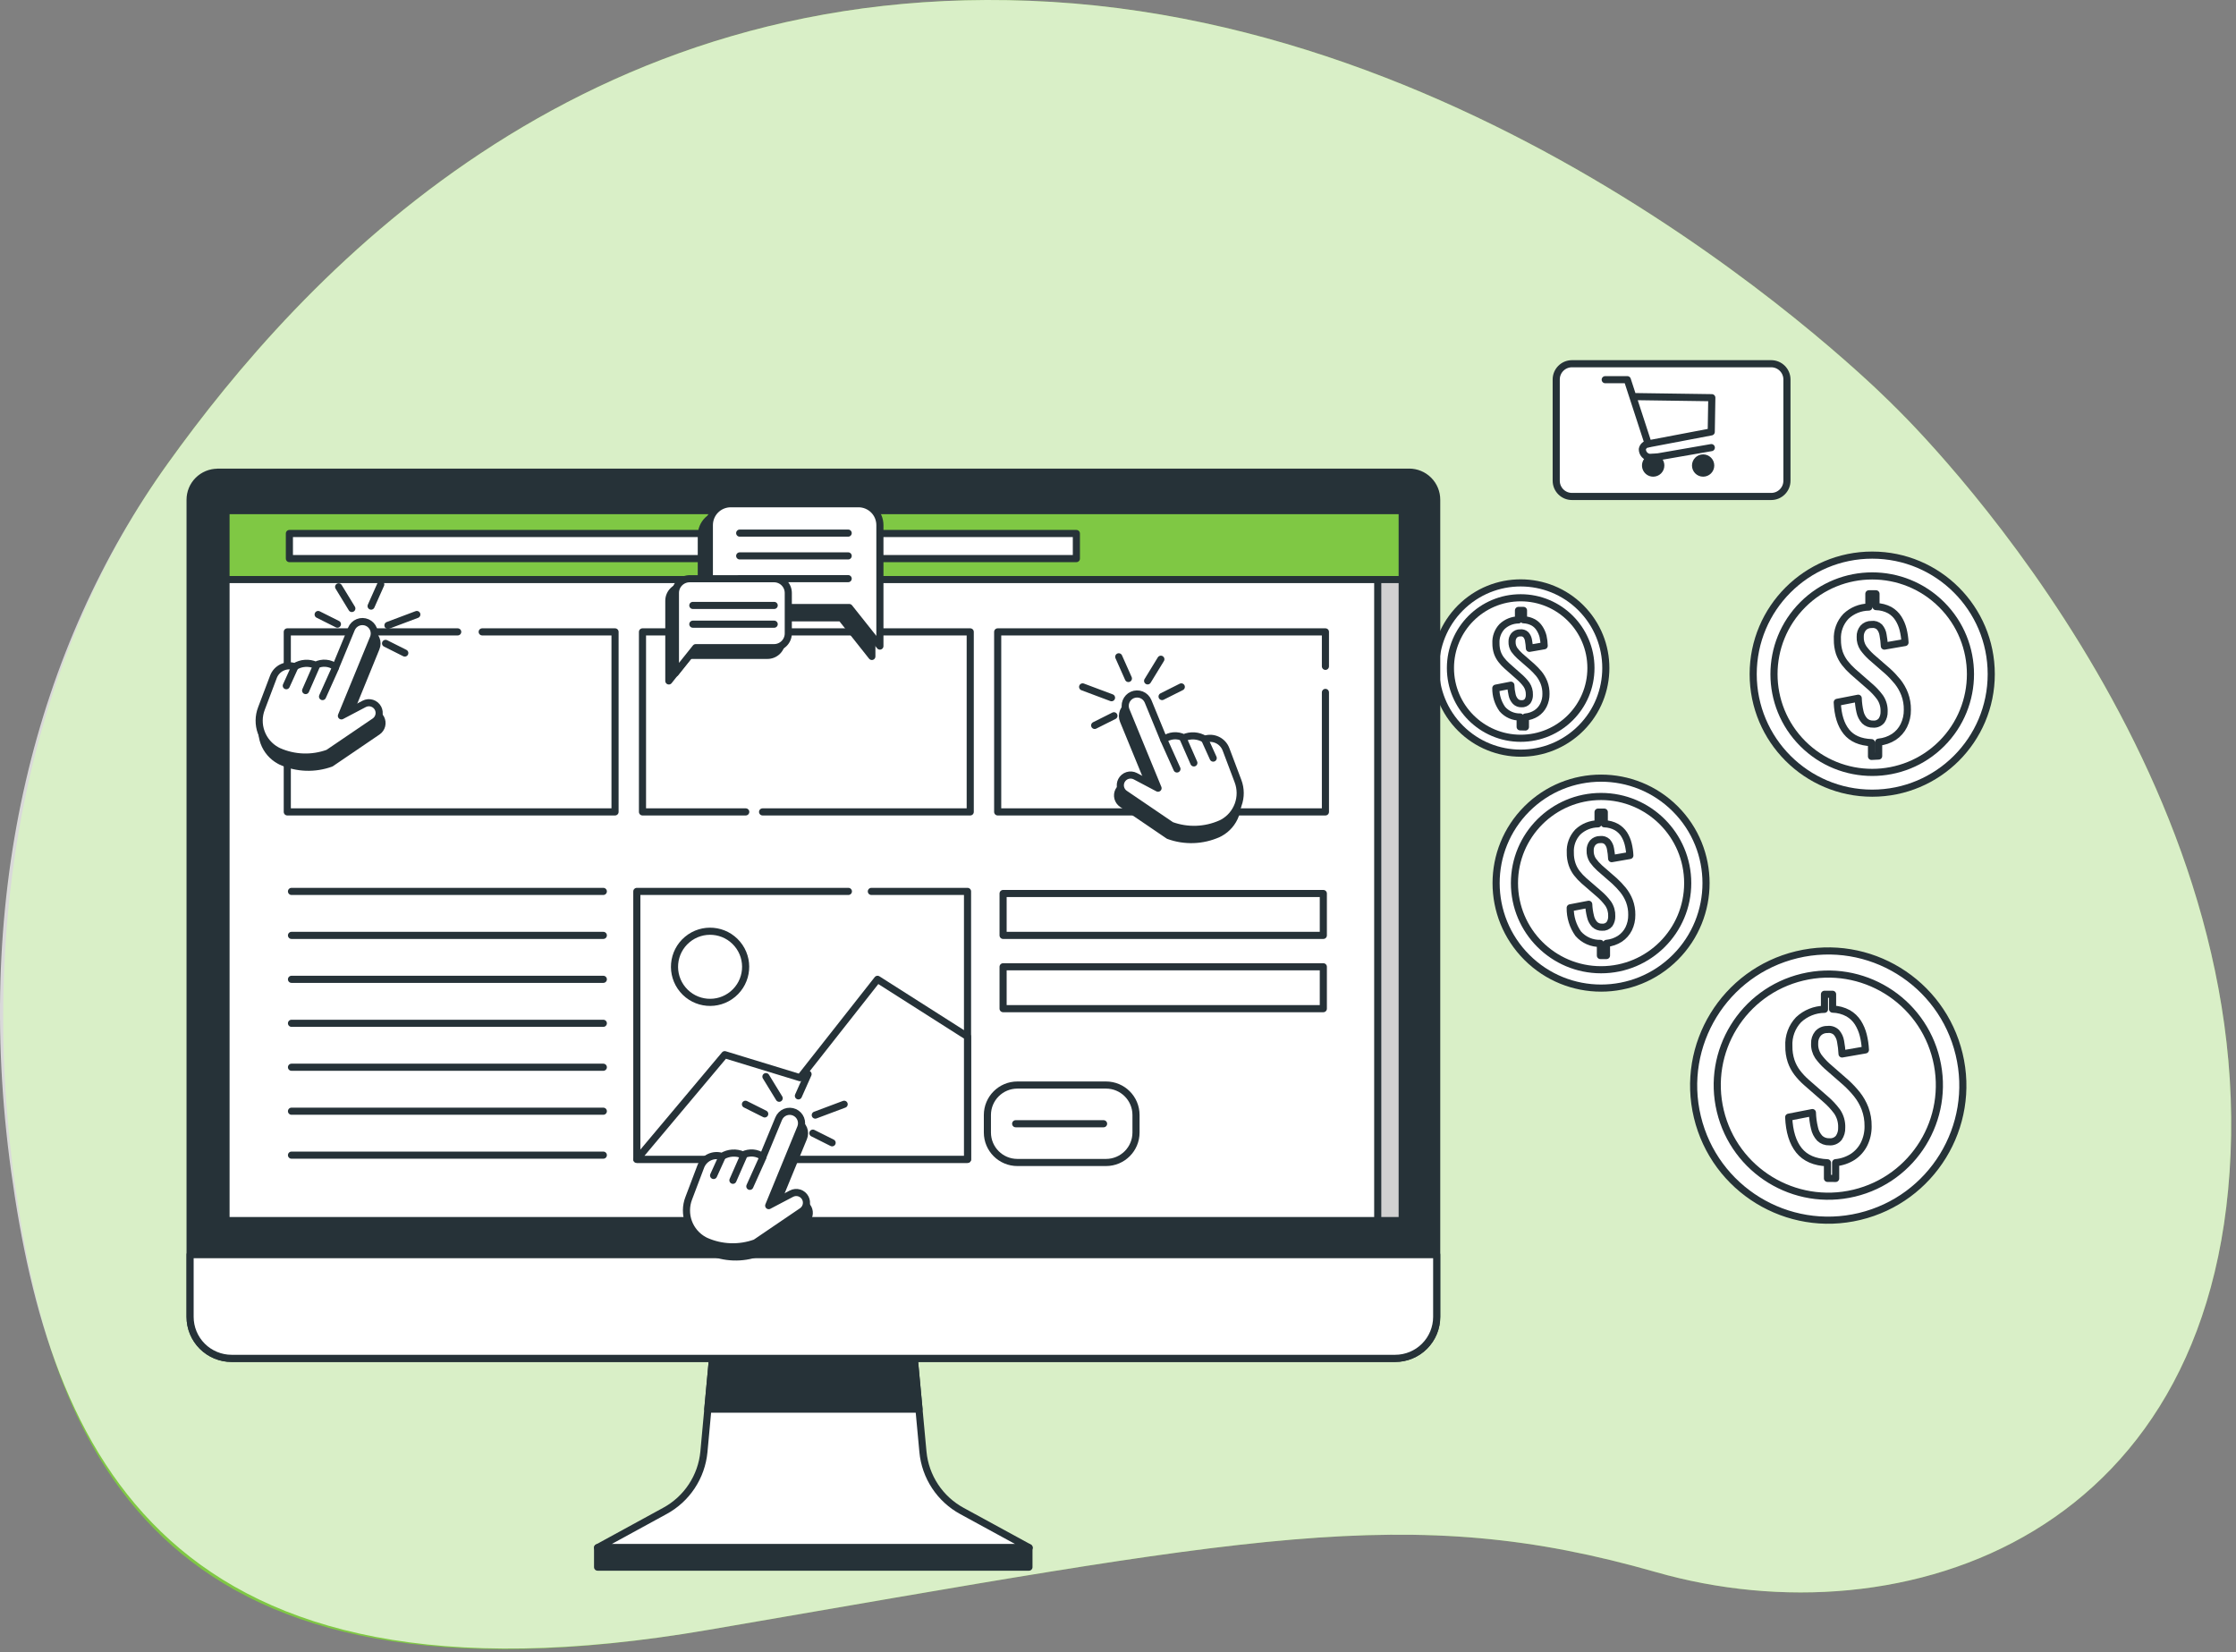 <svg width="314" height="232" viewBox="0 0 314 232" fill="none" xmlns="http://www.w3.org/2000/svg">
<rect x="0" y="0" width="314" height="232" fill="#808080" stroke="none"/>
<g id="ecom-svg">
<g id="svg_background">
<path id="Vector" d="M265.928 56.962C265.928 56.962 214.538 4.327 147.753 0.267C80.969 -3.793 42.023 39.342 23.569 65.072C5.113 90.802 -3.351 126.755 2.064 166C7.479 205.245 23.163 241.967 99.424 228.882C175.683 215.797 197.793 210.832 232.538 220.762C267.283 230.692 312.408 215.797 313.313 159.392C314.218 102.987 265.928 56.962 265.928 56.962Z" fill="#7FC844"/>
<path id="Vector_2" opacity="0.7" d="M265.928 56.962C265.928 56.962 214.539 4.327 147.754 0.267C80.969 -3.793 42.023 39.342 23.569 65.072C5.113 90.802 -3.851 125.255 1.564 164.5C6.979 203.745 23.163 241.967 99.424 228.882C175.683 215.797 197.793 210.832 232.538 220.762C267.283 230.692 312.408 215.797 313.313 159.392C314.218 102.987 265.928 56.962 265.928 56.962Z" fill="white"/>
</g>
<g id="svg_vector">
<g id="freepik--Coins--inject-6">
<path id="Vector_3" d="M262.914 111.382C272.145 111.382 279.629 103.899 279.629 94.667C279.629 85.436 272.145 77.952 262.914 77.952C253.682 77.952 246.199 85.436 246.199 94.667C246.199 103.899 253.682 111.382 262.914 111.382Z" fill="white" stroke="#263238" stroke-linecap="round" stroke-linejoin="round"/>
<path id="Vector_4" d="M272.67 104.425C278.057 99.037 278.057 90.303 272.67 84.916C267.282 79.528 258.548 79.528 253.161 84.916C247.773 90.303 247.773 99.037 253.161 104.425C258.548 109.812 267.282 109.812 272.67 104.425Z" fill="white" stroke="#263238" stroke-linecap="round" stroke-linejoin="round"/>
<path id="Vector_5" d="M262.814 106.218V104.288C261.234 104.223 260.054 103.713 259.279 102.743C258.504 101.773 258.079 100.403 258.004 98.623L260.949 98.048C260.969 98.691 261.053 99.331 261.199 99.958C261.299 100.436 261.527 100.879 261.859 101.238C262.016 101.387 262.202 101.504 262.406 101.581C262.61 101.657 262.826 101.692 263.044 101.683C263.267 101.703 263.492 101.668 263.699 101.581C263.905 101.494 264.087 101.357 264.229 101.183C264.476 100.814 264.6 100.376 264.584 99.933C264.615 99.223 264.417 98.521 264.019 97.933C263.594 97.356 263.104 96.831 262.559 96.368L260.189 94.298C259.776 93.929 259.398 93.524 259.059 93.088C258.734 92.661 258.478 92.187 258.299 91.683C258.107 91.083 258.014 90.457 258.024 89.828C257.989 89.228 258.078 88.628 258.285 88.064C258.491 87.499 258.811 86.984 259.224 86.548C260.095 85.725 261.245 85.26 262.444 85.248V83.383H263.444V85.183C264.119 85.193 264.783 85.365 265.379 85.683C265.867 85.963 266.28 86.358 266.584 86.833C266.891 87.318 267.117 87.85 267.254 88.408C267.401 89.004 267.49 89.614 267.519 90.228L264.619 90.728C264.593 90.199 264.531 89.673 264.434 89.153C264.376 88.744 264.203 88.36 263.934 88.048C263.788 87.906 263.611 87.801 263.418 87.739C263.224 87.678 263.019 87.662 262.819 87.693C262.596 87.683 262.375 87.723 262.17 87.809C261.965 87.896 261.782 88.027 261.634 88.193C261.356 88.537 261.212 88.97 261.229 89.413C261.203 89.979 261.357 90.539 261.669 91.013C261.987 91.451 262.349 91.856 262.749 92.223L265.099 94.268C265.591 94.716 266.049 95.201 266.469 95.718C266.89 96.246 267.227 96.837 267.469 97.468C267.734 98.174 267.863 98.924 267.849 99.678C267.861 100.447 267.69 101.208 267.349 101.898C267.033 102.538 266.553 103.083 265.959 103.478C265.315 103.892 264.581 104.145 263.819 104.213V106.168L262.814 106.218Z" fill="white" stroke="#263238" stroke-linecap="round" stroke-linejoin="round"/>
<path id="Vector_6" d="M261.151 170.82C271.301 168.383 277.554 158.18 275.117 148.03C272.68 137.88 262.477 131.627 252.327 134.064C242.177 136.501 235.925 146.704 238.362 156.854C240.798 167.004 251.002 173.257 261.151 170.82Z" fill="white" stroke="#263238" stroke-linecap="round" stroke-linejoin="round"/>
<path id="Vector_7" d="M260.381 167.548C268.757 165.542 273.921 157.126 271.915 148.75C269.908 140.374 261.492 135.21 253.116 137.216C244.74 139.222 239.576 147.639 241.583 156.015C243.589 164.391 252.005 169.555 260.381 167.548Z" fill="white" stroke="#263238" stroke-linecap="round" stroke-linejoin="round"/>
<path id="Vector_8" d="M256.629 165.473V163.283C254.839 163.213 253.505 162.633 252.629 161.543C251.752 160.453 251.27 158.899 251.184 156.883L254.514 156.233C254.536 156.961 254.633 157.684 254.804 158.393C254.913 158.933 255.169 159.433 255.544 159.838C255.722 160.007 255.932 160.138 256.163 160.224C256.393 160.31 256.638 160.349 256.884 160.338C257.136 160.362 257.39 160.324 257.624 160.226C257.858 160.128 258.064 159.974 258.224 159.778C258.507 159.362 258.649 158.865 258.629 158.363C258.662 157.559 258.438 156.765 257.989 156.098C257.507 155.447 256.954 154.853 256.339 154.328L253.654 151.983C253.185 151.57 252.758 151.113 252.379 150.618C252.009 150.128 251.72 149.583 251.524 149.003C251.301 148.327 251.195 147.619 251.209 146.908C251.171 146.23 251.272 145.553 251.505 144.916C251.738 144.279 252.098 143.696 252.564 143.203C253.55 142.271 254.852 141.746 256.209 141.733V139.623H257.349V141.708C258.115 141.725 258.866 141.925 259.539 142.293C260.091 142.611 260.559 143.057 260.904 143.593C261.248 144.142 261.503 144.743 261.659 145.373C261.826 146.048 261.926 146.738 261.959 147.433L258.679 148.003C258.651 147.405 258.581 146.81 258.469 146.223C258.395 145.759 258.192 145.326 257.884 144.973C257.719 144.813 257.519 144.694 257.301 144.624C257.082 144.553 256.851 144.534 256.624 144.568C256.372 144.559 256.121 144.606 255.889 144.706C255.658 144.805 255.451 144.954 255.284 145.143C254.97 145.53 254.808 146.019 254.829 146.518C254.799 147.159 254.974 147.792 255.329 148.328C255.69 148.822 256.101 149.28 256.554 149.693L259.209 152.013C259.767 152.518 260.285 153.067 260.759 153.653C261.24 154.257 261.626 154.931 261.904 155.653C262.202 156.452 262.348 157.3 262.334 158.153C262.346 159.018 262.154 159.875 261.774 160.653C261.413 161.374 260.87 161.989 260.199 162.438C259.47 162.904 258.64 163.189 257.779 163.268V165.483L256.629 165.473Z" fill="white" stroke="#263238" stroke-linecap="round" stroke-linejoin="round"/>
<path id="Vector_9" d="M235.26 134.436C241.016 128.68 241.016 119.347 235.26 113.591C229.504 107.834 220.171 107.834 214.414 113.591C208.658 119.347 208.658 128.68 214.414 134.436C220.171 140.193 229.504 140.193 235.26 134.436Z" fill="white" stroke="#263238" stroke-linecap="round" stroke-linejoin="round"/>
<path id="Vector_10" d="M224.839 136.177C231.557 136.177 237.004 130.731 237.004 124.012C237.004 117.294 231.557 111.847 224.839 111.847C218.12 111.847 212.674 117.294 212.674 124.012C212.674 130.731 218.12 136.177 224.839 136.177Z" fill="white" stroke="#263238" stroke-linecap="round" stroke-linejoin="round"/>
<path id="Vector_11" d="M224.744 134.182V132.477C224.156 132.493 223.573 132.38 223.034 132.145C222.496 131.91 222.016 131.559 221.629 131.117C220.878 130.056 220.484 128.783 220.504 127.482L223.104 126.982C223.128 127.556 223.21 128.126 223.349 128.682C223.438 129.103 223.638 129.491 223.929 129.807C224.067 129.941 224.23 130.045 224.41 130.113C224.59 130.181 224.782 130.212 224.974 130.202C225.17 130.221 225.368 130.191 225.55 130.115C225.733 130.039 225.893 129.92 226.019 129.767C226.239 129.442 226.349 129.055 226.334 128.662C226.361 128.034 226.186 127.414 225.834 126.892C225.459 126.385 225.028 125.922 224.549 125.512L222.434 123.682C222.068 123.359 221.733 123.003 221.434 122.617C221.142 122.237 220.916 121.812 220.764 121.357C220.59 120.832 220.507 120.281 220.519 119.727C220.488 119.198 220.565 118.669 220.747 118.171C220.928 117.673 221.21 117.218 221.574 116.832C222.343 116.108 223.357 115.7 224.414 115.687V114.042H225.289V115.682C225.885 115.696 226.47 115.852 226.994 116.137C227.421 116.384 227.786 116.726 228.059 117.137C228.329 117.566 228.528 118.035 228.649 118.527C228.777 119.054 228.854 119.591 228.879 120.132L226.324 120.577C226.304 120.111 226.249 119.646 226.159 119.187C226.104 118.826 225.946 118.487 225.704 118.212C225.572 118.087 225.413 117.994 225.24 117.939C225.067 117.885 224.883 117.871 224.704 117.897C224.507 117.892 224.312 117.929 224.131 118.007C223.951 118.084 223.789 118.201 223.659 118.347C223.415 118.651 223.289 119.033 223.304 119.422C223.282 119.921 223.416 120.414 223.689 120.832C223.97 121.219 224.29 121.575 224.644 121.897L226.714 123.702C227.148 124.098 227.553 124.526 227.924 124.982C228.298 125.447 228.598 125.967 228.814 126.522C229.047 127.146 229.161 127.807 229.149 128.472C229.161 129.151 229.011 129.823 228.714 130.432C228.433 130.996 228.008 131.475 227.484 131.822C226.916 132.186 226.27 132.409 225.599 132.472V134.182H224.744Z" fill="white" stroke="#263238" stroke-linecap="round" stroke-linejoin="round"/>
<path id="Vector_12" d="M221.583 102.664C226.473 98.228 226.842 90.668 222.406 85.777C217.97 80.887 210.409 80.518 205.519 84.954C200.628 89.39 200.26 96.951 204.696 101.841C209.132 106.731 216.692 107.1 221.583 102.664Z" fill="white" stroke="#263238" stroke-linecap="round" stroke-linejoin="round"/>
<path id="Vector_13" d="M213.549 103.672C218.997 103.672 223.414 99.256 223.414 93.807C223.414 88.359 218.997 83.942 213.549 83.942C208.1 83.942 203.684 88.359 203.684 93.807C203.684 99.256 208.1 103.672 213.549 103.672Z" fill="white" stroke="#263238" stroke-linecap="round" stroke-linejoin="round"/>
<path id="Vector_14" d="M213.474 102.068V100.683C213.001 100.693 212.533 100.599 212.101 100.408C211.669 100.217 211.284 99.934 210.974 99.578C210.363 98.718 210.043 97.686 210.059 96.632L212.169 96.218C212.181 96.679 212.241 97.138 212.349 97.588C212.419 97.928 212.581 98.243 212.819 98.498C212.93 98.607 213.062 98.692 213.207 98.748C213.353 98.804 213.508 98.829 213.664 98.823C213.823 98.836 213.984 98.811 214.132 98.749C214.28 98.687 214.411 98.591 214.514 98.468C214.692 98.202 214.782 97.887 214.769 97.567C214.789 97.06 214.648 96.559 214.364 96.138C214.059 95.725 213.709 95.35 213.319 95.017L211.624 93.517C211.328 93.256 211.059 92.966 210.819 92.653C210.585 92.351 210.401 92.013 210.274 91.653C210.134 91.225 210.067 90.777 210.074 90.328C210.05 89.899 210.114 89.469 210.262 89.066C210.41 88.663 210.638 88.294 210.934 87.983C211.558 87.394 212.381 87.062 213.239 87.052V85.718H213.944V87.032C214.428 87.047 214.903 87.175 215.329 87.407C215.678 87.606 215.973 87.888 216.189 88.228C216.417 88.574 216.585 88.956 216.689 89.358C216.785 89.793 216.839 90.237 216.849 90.683L214.774 91.043C214.757 90.665 214.714 90.289 214.644 89.918C214.598 89.624 214.47 89.35 214.274 89.127C214.169 89.027 214.042 88.951 213.903 88.907C213.765 88.863 213.618 88.851 213.474 88.873C213.314 88.867 213.156 88.896 213.009 88.958C212.862 89.02 212.73 89.114 212.624 89.233C212.428 89.479 212.327 89.788 212.339 90.103C212.32 90.507 212.428 90.908 212.649 91.248C212.879 91.56 213.138 91.85 213.424 92.112L215.104 93.578C215.461 93.898 215.795 94.244 216.104 94.612C216.407 94.992 216.651 95.415 216.829 95.868C217.017 96.373 217.108 96.909 217.099 97.448C217.107 97.996 216.986 98.54 216.744 99.032C216.517 99.492 216.172 99.882 215.744 100.163C215.283 100.458 214.758 100.638 214.214 100.688V102.088L213.474 102.068Z" fill="white" stroke="#263238" stroke-linecap="round" stroke-linejoin="round"/>
<path id="Vector_15" d="M191.314 122.632C196.933 122.632 201.489 118.077 201.489 112.457C201.489 106.838 196.933 102.282 191.314 102.282C185.694 102.282 181.139 106.838 181.139 112.457C181.139 118.077 185.694 122.632 191.314 122.632Z" fill="white" stroke="#263238" stroke-linecap="round" stroke-linejoin="round"/>
<path id="Vector_16" d="M191.314 120.853C195.95 120.853 199.709 117.094 199.709 112.458C199.709 107.821 195.95 104.062 191.314 104.062C186.677 104.062 182.919 107.821 182.919 112.458C182.919 117.094 186.677 120.853 191.314 120.853Z" fill="white" stroke="#263238" stroke-linecap="round" stroke-linejoin="round"/>
<path id="Vector_17" d="M191.249 119.488V118.313C190.843 118.324 190.44 118.246 190.068 118.084C189.696 117.921 189.365 117.678 189.099 117.373C188.583 116.642 188.311 115.767 188.324 114.873L190.114 114.523C190.129 114.915 190.181 115.305 190.269 115.688C190.33 115.977 190.468 116.245 190.669 116.463C190.764 116.555 190.876 116.627 191 116.675C191.124 116.722 191.256 116.743 191.389 116.738C191.525 116.751 191.662 116.73 191.789 116.678C191.915 116.626 192.027 116.543 192.114 116.438C192.27 116.217 192.353 115.953 192.349 115.683C192.366 115.25 192.247 114.824 192.009 114.463C191.748 114.114 191.449 113.796 191.119 113.513L189.674 112.253C189.422 112.028 189.193 111.781 188.989 111.513C188.79 111.25 188.633 110.958 188.524 110.648C188.407 110.282 188.351 109.901 188.359 109.518C188.337 109.152 188.39 108.786 188.514 108.443C188.639 108.099 188.833 107.784 189.084 107.518C189.616 107.017 190.318 106.735 191.049 106.728V105.593H191.649V106.683C192.06 106.689 192.464 106.797 192.824 106.998C193.122 107.169 193.376 107.409 193.564 107.698C193.749 107.994 193.885 108.318 193.969 108.658C194.058 109.02 194.112 109.39 194.129 109.763L192.364 110.073C192.348 109.75 192.312 109.43 192.254 109.113C192.211 108.863 192.102 108.63 191.939 108.438C191.848 108.353 191.741 108.29 191.623 108.253C191.505 108.216 191.381 108.206 191.259 108.223C191.122 108.217 190.987 108.242 190.861 108.296C190.736 108.35 190.624 108.43 190.534 108.533C190.367 108.742 190.28 109.005 190.289 109.273C190.272 109.618 190.367 109.96 190.559 110.248C190.753 110.513 190.972 110.759 191.214 110.983L192.644 112.228C192.943 112.502 193.223 112.797 193.479 113.113C193.737 113.434 193.945 113.793 194.094 114.178C194.255 114.607 194.333 115.064 194.324 115.523C194.332 115.99 194.229 116.453 194.024 116.873C193.832 117.262 193.54 117.593 193.179 117.833C192.787 118.087 192.339 118.241 191.874 118.283V119.473L191.249 119.488Z" fill="white" stroke="#263238" stroke-linecap="round" stroke-linejoin="round"/>
</g>
<g id="freepik--Device--inject-6">
<path id="Vector_18" d="M129.609 203.887L128.254 189.297H100.194L98.849 203.887C98.683 205.615 98.095 207.276 97.135 208.722C96.176 210.169 94.876 211.357 93.349 212.182L83.919 217.332H144.529L135.089 212.182C133.566 211.354 132.269 210.165 131.314 208.719C130.358 207.272 129.773 205.613 129.609 203.887V203.887Z" fill="white" stroke="#263238" stroke-linecap="round" stroke-linejoin="round"/>
<path id="Vector_19" d="M129.054 197.882L128.254 189.297H100.194L99.394 197.882H129.054Z" fill="#263238" stroke="#263238" stroke-linecap="round" stroke-linejoin="round"/>
<path id="Vector_20" d="M144.494 217.332H83.919V220.067H144.494V217.332Z" fill="#263238" stroke="#263238" stroke-linecap="round" stroke-linejoin="round"/>
<path id="Vector_21" d="M30.559 66.302H197.889C198.398 66.302 198.901 66.403 199.371 66.598C199.841 66.793 200.268 67.079 200.627 67.44C200.986 67.8 201.27 68.228 201.464 68.699C201.657 69.169 201.756 69.673 201.754 70.182V184.932C201.754 186.478 201.139 187.961 200.046 189.055C198.953 190.148 197.47 190.762 195.924 190.762H32.524C30.977 190.762 29.495 190.148 28.401 189.055C27.308 187.961 26.694 186.478 26.694 184.932V70.182C26.694 69.157 27.101 68.174 27.826 67.449C28.551 66.725 29.534 66.317 30.559 66.317V66.302Z" fill="#263238" stroke="#263238" stroke-linecap="round" stroke-linejoin="round"/>
<path id="Vector_22" d="M196.909 71.707H31.739V171.402H196.909V71.707Z" fill="white" stroke="#263238" stroke-linecap="round" stroke-linejoin="round"/>
<g id="Vector_23">
<path d="M67.714 88.732H86.369V114.012H40.344V88.732H64.274" fill="white"/>
<path d="M67.714 88.732H86.369V114.012H40.344V88.732H64.274" stroke="#263238" stroke-linecap="round" stroke-linejoin="round"/>
</g>
<g id="Vector_24">
<path d="M104.724 114.012H90.224V88.732H136.249V114.012H107.089" fill="white"/>
<path d="M104.724 114.012H90.224V88.732H136.249V114.012H107.089" stroke="#263238" stroke-linecap="round" stroke-linejoin="round"/>
</g>
<g id="Vector_25">
<path d="M186.129 97.232V114.012H140.104V88.732H186.129V93.572" fill="white"/>
<path d="M186.129 97.232V114.012H140.104V88.732H186.129V93.572" stroke="#263238" stroke-linecap="round" stroke-linejoin="round"/>
</g>
<path id="Vector_26" d="M40.934 125.177H84.724" stroke="#263238" stroke-linecap="round" stroke-linejoin="round"/>
<path id="Vector_27" d="M40.934 131.352H84.724" stroke="#263238" stroke-linecap="round" stroke-linejoin="round"/>
<path id="Vector_28" d="M40.934 137.522H84.724" stroke="#263238" stroke-linecap="round" stroke-linejoin="round"/>
<path id="Vector_29" d="M40.934 143.697H84.724" stroke="#263238" stroke-linecap="round" stroke-linejoin="round"/>
<path id="Vector_30" d="M40.934 149.867H84.724" stroke="#263238" stroke-linecap="round" stroke-linejoin="round"/>
<path id="Vector_31" d="M40.934 156.042H84.724" stroke="#263238" stroke-linecap="round" stroke-linejoin="round"/>
<path id="Vector_32" d="M40.934 162.212H84.724" stroke="#263238" stroke-linecap="round" stroke-linejoin="round"/>
<path id="Vector_33" d="M122.364 125.177H135.869V162.802H89.429V125.177H119.139" stroke="#263238" stroke-linecap="round" stroke-linejoin="round"/>
<path id="Vector_34" d="M135.869 145.567V162.802H89.429L101.774 148.102L112.354 151.337L123.229 137.522L135.869 145.567Z" fill="white" stroke="#263238" stroke-linecap="round" stroke-linejoin="round"/>
<path id="Vector_35" d="M102.924 139.592C105.039 137.82 105.316 134.67 103.544 132.555C101.772 130.441 98.621 130.164 96.507 131.936C94.393 133.708 94.115 136.859 95.888 138.973C97.66 141.087 100.81 141.364 102.924 139.592Z" fill="white" stroke="#263238" stroke-linecap="round" stroke-linejoin="round"/>
<path id="Vector_36" d="M155.319 152.367H142.869C140.544 152.367 138.659 154.252 138.659 156.577V159.032C138.659 161.357 140.544 163.242 142.869 163.242H155.319C157.644 163.242 159.529 161.357 159.529 159.032V156.577C159.529 154.252 157.644 152.367 155.319 152.367Z" fill="white" stroke="#263238" stroke-linecap="round" stroke-linejoin="round"/>
<path id="Vector_37" d="M142.629 157.802H154.974" stroke="#263238" stroke-linecap="round" stroke-linejoin="round"/>
<path id="Vector_38" d="M185.834 125.472H140.864V131.352H185.834V125.472Z" fill="white" stroke="#263238" stroke-linecap="round" stroke-linejoin="round"/>
<path id="Vector_39" d="M185.834 135.762H140.864V141.642H185.834V135.762Z" fill="white" stroke="#263238" stroke-linecap="round" stroke-linejoin="round"/>
<path id="Vector_40" d="M196.909 71.707H193.474V171.402H196.909V71.707Z" fill="#D1D1D1" stroke="#263238" stroke-linecap="round" stroke-linejoin="round"/>
<path id="Vector_41" d="M196.909 71.707H31.739V81.387H196.909V71.707Z" fill="#7FC844" stroke="#263238" stroke-linecap="round" stroke-linejoin="round"/>
<path id="Vector_42" d="M151.154 74.917H40.639V78.442H151.154V74.917Z" fill="white" stroke="#263238" stroke-linecap="round" stroke-linejoin="round"/>
<path id="Vector_43" d="M26.694 176.182V184.917C26.694 185.683 26.845 186.441 27.137 187.148C27.43 187.856 27.86 188.498 28.401 189.04C28.943 189.581 29.585 190.01 30.293 190.303C31 190.596 31.758 190.747 32.524 190.747H195.924C197.47 190.747 198.953 190.133 200.046 189.04C201.139 187.946 201.754 186.463 201.754 184.917V176.182H26.694Z" fill="white" stroke="#263238" stroke-linecap="round" stroke-linejoin="round"/>
</g>
<g id="freepik--Cart--inject-6">
<path id="Vector_44" d="M248.729 51.077H220.749C219.528 51.077 218.539 52.067 218.539 53.287V67.507C218.539 68.728 219.528 69.717 220.749 69.717H248.729C249.949 69.717 250.939 68.728 250.939 67.507V53.287C250.939 52.067 249.949 51.077 248.729 51.077Z" fill="white" stroke="#263238" stroke-linecap="round" stroke-linejoin="round"/>
<path id="Vector_45" d="M225.419 53.317H228.524L231.459 62.332L240.309 60.647L240.389 55.847L229.489 55.692" stroke="#263238" stroke-linecap="round" stroke-linejoin="round"/>
<path id="Vector_46" d="M231.459 62.332C231.256 62.347 231.065 62.43 230.916 62.567C230.766 62.704 230.667 62.887 230.634 63.087C230.635 63.366 230.737 63.635 230.92 63.844C231.104 64.054 231.357 64.19 231.634 64.227C231.939 64.227 232.854 64.152 232.854 64.152L240.319 62.857" stroke="#263238" stroke-linecap="round" stroke-linejoin="round"/>
<path id="Vector_47" d="M239.169 66.437C239.757 66.437 240.234 65.961 240.234 65.372C240.234 64.784 239.757 64.307 239.169 64.307C238.581 64.307 238.104 64.784 238.104 65.372C238.104 65.961 238.581 66.437 239.169 66.437Z" fill="#263238" stroke="#263238" stroke-linecap="round" stroke-linejoin="round"/>
<path id="Vector_48" d="M233.224 65.372C233.225 65.16 233.163 64.953 233.045 64.776C232.928 64.599 232.761 64.461 232.566 64.38C232.37 64.298 232.154 64.277 231.946 64.318C231.738 64.359 231.547 64.461 231.397 64.611C231.247 64.761 231.145 64.952 231.104 65.16C231.063 65.368 231.085 65.583 231.166 65.779C231.248 65.975 231.386 66.142 231.562 66.259C231.739 66.376 231.947 66.438 232.159 66.437C232.441 66.437 232.712 66.325 232.912 66.125C233.112 65.926 233.224 65.655 233.224 65.372V65.372Z" fill="#263238" stroke="#263238" stroke-linecap="round" stroke-linejoin="round"/>
</g>
<g id="freepik--speech-bubbles--inject-6">
<path id="Vector_49" d="M119.424 72.182H101.484C100.688 72.182 99.925 72.499 99.362 73.061C98.8 73.624 98.484 74.387 98.484 75.182V83.762C98.484 84.558 98.8 85.321 99.362 85.884C99.925 86.446 100.688 86.762 101.484 86.762H118.134L122.434 92.182V75.182C122.434 74.788 122.356 74.397 122.204 74.032C122.053 73.667 121.831 73.336 121.551 73.058C121.272 72.779 120.94 72.558 120.575 72.408C120.21 72.258 119.818 72.181 119.424 72.182V72.182Z" fill="#263238" stroke="#263238" stroke-linecap="round" stroke-linejoin="round"/>
<path id="Vector_50" d="M120.549 70.737H102.614C101.818 70.737 101.055 71.053 100.492 71.616C99.93 72.179 99.614 72.942 99.614 73.737V82.312C99.614 83.108 99.93 83.871 100.492 84.434C101.055 84.996 101.818 85.312 102.614 85.312H119.259L123.564 90.727V73.727C123.562 73.333 123.483 72.943 123.331 72.579C123.179 72.215 122.956 71.885 122.676 71.607C122.396 71.329 122.064 71.11 121.699 70.96C121.334 70.811 120.943 70.735 120.549 70.737V70.737Z" fill="white" stroke="#263238" stroke-linecap="round" stroke-linejoin="round"/>
<path id="Vector_51" d="M95.904 82.362H107.774C108.304 82.362 108.813 82.573 109.188 82.948C109.563 83.323 109.774 83.832 109.774 84.362V90.032C109.774 90.563 109.563 91.071 109.188 91.447C108.813 91.822 108.304 92.032 107.774 92.032H96.774L93.924 95.622V84.357C93.925 83.831 94.133 83.327 94.504 82.953C94.875 82.58 95.378 82.368 95.904 82.362Z" fill="#263238" stroke="#263238" stroke-linecap="round" stroke-linejoin="round"/>
<path id="Vector_52" d="M96.849 81.267H108.699C109.229 81.267 109.738 81.478 110.113 81.853C110.488 82.228 110.699 82.737 110.699 83.267V88.947C110.699 89.478 110.488 89.987 110.113 90.362C109.738 90.737 109.229 90.947 108.699 90.947H97.699L94.849 94.512V83.257C94.851 82.729 95.063 82.222 95.438 81.85C95.813 81.477 96.32 81.267 96.849 81.267Z" fill="white" stroke="#263238" stroke-linecap="round" stroke-linejoin="round"/>
<path id="Vector_53" d="M103.874 74.862H119.109" stroke="#263238" stroke-linecap="round" stroke-linejoin="round"/>
<path id="Vector_54" d="M103.874 78.062H119.109" stroke="#263238" stroke-linecap="round" stroke-linejoin="round"/>
<path id="Vector_55" d="M103.874 81.257H119.109" stroke="#263238" stroke-linecap="round" stroke-linejoin="round"/>
<path id="Vector_56" d="M97.294 85.017H108.719" stroke="#263238" stroke-linecap="round" stroke-linejoin="round"/>
<path id="Vector_57" d="M97.294 87.652H108.719" stroke="#263238" stroke-linecap="round" stroke-linejoin="round"/>
</g>
<g id="freepik--Cursors--inject-6">
<path id="Vector_58" d="M162.239 112.117L159.049 110.432C158.88 110.343 158.696 110.288 158.506 110.271C158.316 110.254 158.125 110.274 157.943 110.331C157.761 110.389 157.592 110.481 157.447 110.604C157.301 110.727 157.181 110.878 157.094 111.047V111.047C156.935 111.36 156.895 111.72 156.983 112.06C157.07 112.399 157.279 112.695 157.569 112.892L164.104 117.337C166.369 118.164 168.867 118.076 171.069 117.092L171.324 116.962C172.334 116.408 173.108 115.505 173.502 114.423C173.897 113.341 173.885 112.152 173.469 111.077L171.784 106.627C171.571 106.058 171.149 105.591 170.603 105.322C170.058 105.054 169.43 105.004 168.849 105.182H168.789C168.353 104.916 167.859 104.76 167.349 104.728C166.84 104.695 166.33 104.788 165.864 104.997C165.422 104.771 164.925 104.674 164.431 104.718C163.937 104.761 163.465 104.943 163.069 105.242L160.849 99.902C160.764 99.696 160.638 99.508 160.479 99.351C160.321 99.194 160.132 99.07 159.925 98.987C159.717 98.904 159.495 98.863 159.272 98.868C159.048 98.872 158.828 98.921 158.624 99.012V99.012C158.224 99.188 157.908 99.514 157.745 99.919C157.581 100.325 157.583 100.778 157.749 101.182L162.239 112.117Z" fill="#263238" stroke="#263238" stroke-linecap="round" stroke-linejoin="round"/>
<path id="Vector_59" d="M162.624 110.682L159.434 108.997C159.265 108.909 159.081 108.855 158.891 108.838C158.702 108.822 158.511 108.843 158.33 108.901C158.148 108.958 157.98 109.051 157.835 109.174C157.69 109.297 157.57 109.448 157.484 109.617V109.617C157.324 109.929 157.284 110.289 157.37 110.629C157.457 110.968 157.664 111.265 157.954 111.462L164.494 115.907C166.76 116.731 169.258 116.641 171.459 115.657L171.714 115.532C172.714 114.977 173.48 114.08 173.872 113.005C174.264 111.931 174.256 110.751 173.849 109.682L172.169 105.232C171.955 104.659 171.529 104.19 170.979 103.922C170.429 103.654 169.797 103.607 169.214 103.792H169.154C168.717 103.527 168.223 103.372 167.714 103.34C167.205 103.308 166.695 103.4 166.229 103.607C165.786 103.382 165.288 103.285 164.793 103.329C164.298 103.374 163.825 103.557 163.429 103.857L161.224 98.487C161.139 98.28 161.013 98.092 160.854 97.934C160.695 97.776 160.506 97.652 160.298 97.569C160.089 97.486 159.867 97.446 159.643 97.451C159.419 97.456 159.198 97.505 158.994 97.597V97.597C158.599 97.775 158.289 98.099 158.128 98.501C157.968 98.903 157.97 99.352 158.134 99.752L162.624 110.682Z" fill="white" stroke="#263238" stroke-linecap="round" stroke-linejoin="round"/>
<path id="Vector_60" d="M169.159 103.787L170.369 106.457" stroke="#263238" stroke-linecap="round" stroke-linejoin="round"/>
<path id="Vector_61" d="M166.184 103.787L167.654 107.132" stroke="#263238" stroke-linecap="round" stroke-linejoin="round"/>
<path id="Vector_62" d="M163.469 103.957L165.279 107.982" stroke="#263238" stroke-linecap="round" stroke-linejoin="round"/>
<path id="Vector_63" d="M152.034 96.457L156.089 97.977" stroke="#263238" stroke-linecap="round" stroke-linejoin="round"/>
<path id="Vector_64" d="M157.104 92.232L158.459 95.277" stroke="#263238" stroke-linecap="round" stroke-linejoin="round"/>
<path id="Vector_65" d="M161.159 95.612L163.019 92.572" stroke="#263238" stroke-linecap="round" stroke-linejoin="round"/>
<path id="Vector_66" d="M153.724 101.867L156.429 100.512" stroke="#263238" stroke-linecap="round" stroke-linejoin="round"/>
<path id="Vector_67" d="M163.189 97.812L165.889 96.457" stroke="#263238" stroke-linecap="round" stroke-linejoin="round"/>
<path id="Vector_68" d="M108.349 170.727L111.539 169.042C111.707 168.953 111.891 168.898 112.081 168.881C112.27 168.864 112.461 168.884 112.643 168.942C112.824 168.999 112.992 169.091 113.138 169.214C113.283 169.337 113.402 169.488 113.489 169.657V169.657C113.65 169.969 113.691 170.329 113.604 170.669C113.517 171.009 113.309 171.305 113.019 171.502L106.484 175.952C104.218 176.775 101.72 176.686 99.519 175.702L99.264 175.572C98.251 175.019 97.474 174.117 97.078 173.033C96.681 171.949 96.692 170.758 97.109 169.682L98.794 165.232C99.009 164.66 99.435 164.192 99.985 163.925C100.535 163.658 101.166 163.612 101.749 163.797H101.809C102.245 163.531 102.739 163.375 103.248 163.342C103.758 163.31 104.268 163.403 104.734 163.612C105.176 163.386 105.672 163.289 106.167 163.333C106.661 163.376 107.133 163.558 107.529 163.857L109.734 158.487C109.819 158.28 109.945 158.093 110.105 157.936C110.264 157.778 110.453 157.655 110.661 157.572C110.869 157.49 111.092 157.45 111.316 157.455C111.539 157.46 111.76 157.51 111.964 157.602C112.165 157.687 112.348 157.81 112.502 157.966C112.656 158.121 112.777 158.306 112.859 158.508C112.941 158.711 112.983 158.928 112.981 159.146C112.979 159.365 112.934 159.581 112.849 159.782L108.349 170.727Z" fill="#263238" stroke="#263238" stroke-linecap="round" stroke-linejoin="round"/>
<path id="Vector_69" d="M107.949 169.302L111.144 167.622C111.312 167.533 111.496 167.478 111.686 167.461C111.875 167.444 112.066 167.464 112.248 167.522C112.429 167.579 112.597 167.672 112.743 167.794C112.888 167.917 113.007 168.068 113.094 168.237V168.237C113.253 168.549 113.294 168.909 113.207 169.248C113.121 169.588 112.913 169.885 112.624 170.082L106.084 174.527C103.818 175.351 101.321 175.263 99.119 174.282L98.864 174.152C97.855 173.597 97.081 172.694 96.687 171.612C96.293 170.53 96.304 169.342 96.719 168.267L98.404 163.817C98.619 163.247 99.043 162.781 99.591 162.514C100.139 162.247 100.768 162.2 101.349 162.382H101.409C101.844 162.116 102.338 161.959 102.848 161.926C103.357 161.893 103.867 161.984 104.334 162.192C104.777 161.968 105.275 161.872 105.77 161.916C106.265 161.96 106.737 162.143 107.134 162.442L109.349 157.092C109.434 156.885 109.56 156.697 109.719 156.539C109.878 156.381 110.067 156.257 110.275 156.174C110.483 156.091 110.706 156.051 110.93 156.056C111.154 156.061 111.375 156.11 111.579 156.202V156.202C111.974 156.381 112.284 156.706 112.445 157.109C112.605 157.512 112.603 157.961 112.439 158.362L107.949 169.302Z" fill="white" stroke="#263238" stroke-linecap="round" stroke-linejoin="round"/>
<path id="Vector_70" d="M101.419 162.402L100.209 165.067" stroke="#263238" stroke-linecap="round" stroke-linejoin="round"/>
<path id="Vector_71" d="M104.389 162.402L102.924 165.742" stroke="#263238" stroke-linecap="round" stroke-linejoin="round"/>
<path id="Vector_72" d="M107.109 162.572L105.299 166.592" stroke="#263238" stroke-linecap="round" stroke-linejoin="round"/>
<path id="Vector_73" d="M118.544 155.067L114.489 156.587" stroke="#263238" stroke-linecap="round" stroke-linejoin="round"/>
<path id="Vector_74" d="M113.474 150.842L112.119 153.887" stroke="#263238" stroke-linecap="round" stroke-linejoin="round"/>
<path id="Vector_75" d="M109.419 154.222L107.559 151.182" stroke="#263238" stroke-linecap="round" stroke-linejoin="round"/>
<path id="Vector_76" d="M116.854 160.477L114.149 159.122" stroke="#263238" stroke-linecap="round" stroke-linejoin="round"/>
<path id="Vector_77" d="M107.389 156.422L104.684 155.067" stroke="#263238" stroke-linecap="round" stroke-linejoin="round"/>
<path id="Vector_78" d="M48.349 101.952L51.539 100.267C51.707 100.178 51.891 100.123 52.081 100.106C52.27 100.089 52.461 100.109 52.642 100.167C52.824 100.224 52.992 100.317 53.138 100.439C53.283 100.562 53.402 100.713 53.489 100.882V100.882C53.648 101.194 53.689 101.554 53.602 101.894C53.516 102.233 53.308 102.53 53.019 102.727L46.469 107.182C44.201 108.006 41.702 107.916 39.499 106.932L39.249 106.802C38.239 106.249 37.464 105.348 37.069 104.266C36.675 103.184 36.687 101.996 37.104 100.922L38.789 96.467C39.003 95.895 39.428 95.427 39.977 95.16C40.526 94.893 41.157 94.847 41.739 95.032H41.804C42.239 94.766 42.732 94.61 43.241 94.578C43.75 94.545 44.259 94.638 44.724 94.847C45.167 94.622 45.664 94.525 46.16 94.57C46.655 94.614 47.128 94.797 47.524 95.097L49.729 89.722C49.814 89.515 49.94 89.328 50.1 89.171C50.259 89.013 50.448 88.89 50.656 88.808C50.864 88.725 51.087 88.685 51.311 88.69C51.534 88.695 51.755 88.745 51.959 88.837V88.837C52.354 89.014 52.665 89.338 52.826 89.74C52.987 90.143 52.984 90.592 52.819 90.992L48.349 101.952Z" fill="#263238" stroke="#263238" stroke-linecap="round" stroke-linejoin="round"/>
<path id="Vector_79" d="M47.944 100.527L51.134 98.847C51.302 98.758 51.487 98.703 51.677 98.686C51.867 98.668 52.058 98.689 52.24 98.746C52.422 98.803 52.59 98.896 52.736 99.019C52.882 99.142 53.002 99.293 53.089 99.462V99.462C53.248 99.774 53.289 100.134 53.202 100.473C53.116 100.813 52.908 101.11 52.619 101.307L46.079 105.752C43.813 106.575 41.316 106.487 39.114 105.507L38.859 105.377C37.85 104.822 37.076 103.919 36.682 102.837C36.288 101.755 36.299 100.567 36.714 99.492L38.399 95.042C38.614 94.47 39.04 94.002 39.59 93.735C40.14 93.468 40.771 93.422 41.354 93.607H41.414C41.849 93.341 42.343 93.184 42.853 93.151C43.362 93.118 43.872 93.209 44.339 93.417C44.782 93.193 45.28 93.097 45.775 93.141C46.27 93.185 46.742 93.368 47.139 93.667L49.349 88.317C49.434 88.111 49.559 87.923 49.718 87.766C49.877 87.609 50.066 87.485 50.273 87.402C50.481 87.319 50.703 87.278 50.926 87.282C51.15 87.287 51.37 87.336 51.574 87.427V87.427C51.97 87.605 52.281 87.93 52.443 88.332C52.604 88.735 52.603 89.185 52.439 89.587L47.944 100.527Z" fill="white" stroke="#263238" stroke-linecap="round" stroke-linejoin="round"/>
<path id="Vector_80" d="M41.414 93.627L40.204 96.292" stroke="#263238" stroke-linecap="round" stroke-linejoin="round"/>
<path id="Vector_81" d="M44.384 93.627L42.919 96.972" stroke="#263238" stroke-linecap="round" stroke-linejoin="round"/>
<path id="Vector_82" d="M47.099 93.797L45.294 97.817" stroke="#263238" stroke-linecap="round" stroke-linejoin="round"/>
<path id="Vector_83" d="M58.534 86.292L54.479 87.817" stroke="#263238" stroke-linecap="round" stroke-linejoin="round"/>
<path id="Vector_84" d="M53.469 82.072L52.114 85.112" stroke="#263238" stroke-linecap="round" stroke-linejoin="round"/>
<path id="Vector_85" d="M49.409 85.447L47.554 82.407" stroke="#263238" stroke-linecap="round" stroke-linejoin="round"/>
<path id="Vector_86" d="M56.844 91.702L54.144 90.347" stroke="#263238" stroke-linecap="round" stroke-linejoin="round"/>
<path id="Vector_87" d="M47.384 87.647L44.679 86.292" stroke="#263238" stroke-linecap="round" stroke-linejoin="round"/>
</g>
</g>
</g>
</svg>
